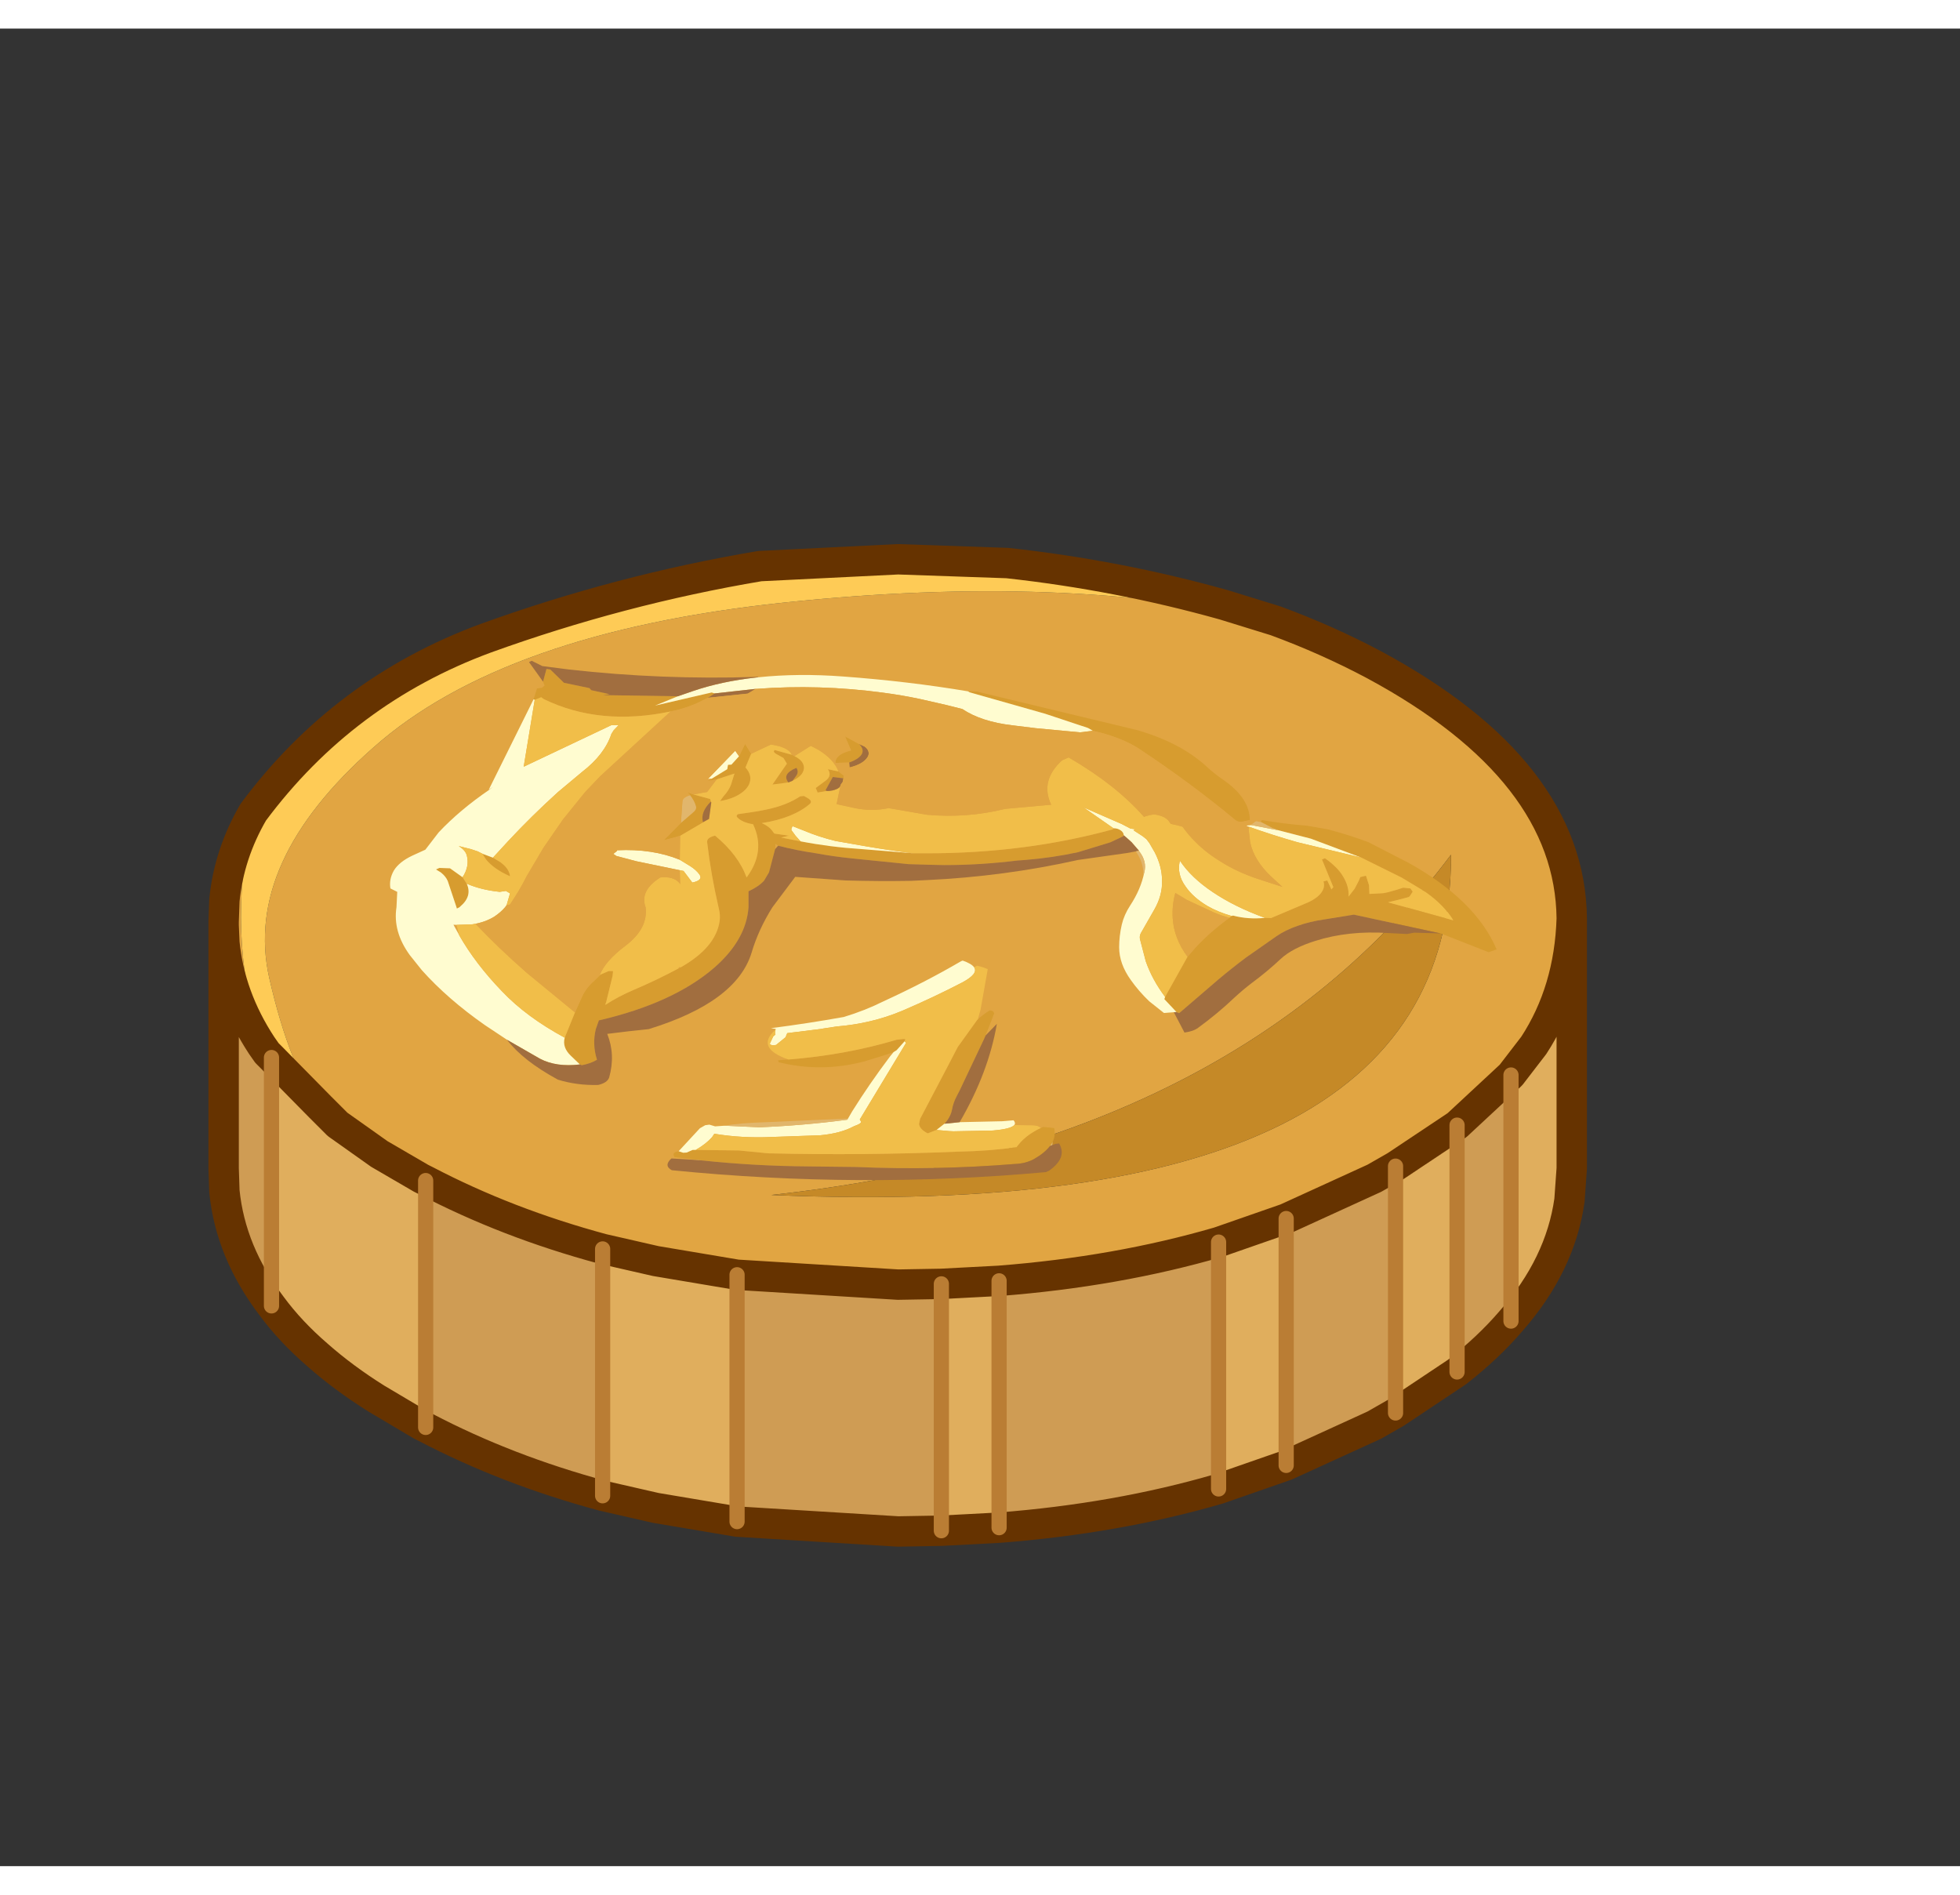 <svg xmlns="http://www.w3.org/2000/svg" width="30" height="29" viewBox="-14 -16 32 30"><rect x="-14" y="-16" width="32" height="30" fill="#333333" stroke="none"/><g><defs><linearGradient gradientTransform="matrix(-0.046, -0.032, 0.238, -0.099, -46.6, 11.45)" gradientUnits="userSpaceOnUse" spreadMethod="pad" tp="2" x1="-819.2" x2="819.2" y1="0" y2="0" id="f78:6"><stop offset="0" stop-color="rgb(229,177,76)"/><stop offset="1" stop-color="rgb(235,187,115)"/></linearGradient></defs></g><g id="0"><defs/><g><g type="shape" id="0:1:78"><defs/><g transform="matrix(0.248,0,0,0.248,0.65,0.6)"><path d="M-41.85,0L-41.5 0.5L-41.85 0" fill="rgb(255,255,153)" fill-opacity="1"/><path d="M40.4,18.15Q38.9 19.9 36.85 21.5L36.85 5.25L40.4 1.95L40.4 18.15M25.6,11.4L31.4 8.75L32.8 7.95L32.8 24.2L31.4 25L25.6 27.65L25.6 11.4M21.15,29.2Q14.45 31.15 6.7 31.75L6.7 15.5Q14.45 14.9 21.15 12.95L21.15 29.2M2.9,31.95L0.05 32L-10.55 31.35L-10.55 15.1L0.05 15.75L2.9 15.7L2.9 31.95M-31.05,8.9Q-25.7 11.7 -19.4 13.4L-19.4 29.65Q-25.7 27.95 -31.05 25.15L-31.05 8.9M-41.2,17.15Q-43.9 13.6 -44.3 9.6L-44.35 8.1L-44.35 -7.9L-44.3 -6.75Q-43.95 -3.2 -41.85 0L-41.5 0.5L-41.2 0.8L-41.2 17.15" fill="rgb(207,156,84)" fill-opacity="1"/><path d="M41.9,0L40.4 1.95L36.85 5.25L32.8 7.95L31.4 8.75L25.6 11.4L21.15 12.95Q14.45 14.9 6.7 15.5L2.9 15.7L0.05 15.75L-10.55 15.1L-15.9 14.2L-19.4 13.4Q-25.7 11.7 -31.05 8.9L-31.35 8.75L-34.1 7.15L-36.85 5.2L-38 4.05Q-40 1.45 -41.35 -4.45Q-43.05 -12.05 -34.5 -19.6Q-25.95 -27.2 -7.45 -29.15Q11.05 -31.1 24.9 -27.95Q28.3 -26.7 31.4 -25.05Q44.3 -18.1 44.4 -8.35Q44.25 -3.6 41.9 0M-44.3,-6.75L-44.3 -9.55Q-44 -12.6 -42.4 -15.35L-42.75 -13.6Q-44 -6.6 -41.85 0Q-43.95 -3.2 -44.3 -6.75M-8.3,9.85Q36.55 11.75 36.45 -12.55Q22.2 6.5 -8.3 9.85" fill="rgb(225,165,66)" fill-opacity="1"/><path d="M-41.2,0.8L-41.5 0.5L-41.85 0Q-44 -6.6 -42.75 -13.6L-42.4 -15.35Q-36.45 -23.35 -27.1 -26.8Q-18.25 -30 -9.05 -31.55L0.05 -32L7.25 -31.75Q14.55 -30.95 21.5 -29L24.9 -27.95Q11.05 -31.1 -7.45 -29.15Q-25.95 -27.2 -34.5 -19.6Q-43.05 -12.05 -41.35 -4.45Q-40 1.45 -38 4.05L-41.2 0.8" fill="rgb(254,203,86)" fill-opacity="1"/><path d="M40.4,1.95L41.9 0Q44.25 -3.6 44.4 -8.35L44.4 -7.9L44.4 8.1L44.25 10.2Q43.65 14.45 40.4 18.15L40.4 1.95M32.8,7.95L36.85 5.25L36.85 21.5L32.8 24.2L32.8 7.95M25.6,27.65L21.15 29.2L21.15 12.95L25.6 11.4L25.6 27.65M2.9,15.7L6.7 15.5L6.7 31.75L2.9 31.95L2.9 15.7M-10.55,31.35L-15.9 30.45L-19.4 29.65L-19.4 13.4L-15.9 14.2L-10.55 15.1L-10.55 31.35M-41.2,0.8L-38 4.05L-36.85 5.2L-34.1 7.15L-31.35 8.75L-31.05 8.9L-31.05 25.15L-31.35 25L-34.3 23.25Q-36.45 21.9 -38.15 20.4Q-39.95 18.85 -41.2 17.15L-41.2 0.8" fill="rgb(224,174,93)" fill-opacity="1"/><path d="M36.45,-12.55Q36.55 11.75 -8.3 9.85Q22.2 6.5 36.45 -12.55" fill="rgb(197,137,39)" fill-opacity="1"/><path d="M-44.35,-7.9L-44.35 -8.15L-44.3 -9.55L-44.3 -6.75L-44.35 -7.9" fill="url(#f78:6)"/><path d="M24.9,-27.95Q28.3 -26.7 31.4 -25.05Q44.3 -18.1 44.4 -8.35L44.4 -7.9L44.4 8.1L44.25 10.2Q43.65 14.45 40.4 18.15Q38.9 19.9 36.85 21.5L32.8 24.2L31.4 25L25.6 27.65L21.15 29.2Q14.45 31.15 6.7 31.75L2.9 31.95L0.05 32L-10.55 31.35L-15.9 30.45L-19.4 29.65Q-25.7 27.95 -31.05 25.15L-31.35 25L-34.3 23.25Q-36.45 21.9 -38.15 20.4Q-39.95 18.85 -41.2 17.15Q-43.9 13.6 -44.3 9.6L-44.35 8.1L-44.35 -7.9L-44.35 -8.15L-44.3 -9.55Q-44 -12.6 -42.4 -15.35Q-36.45 -23.35 -27.1 -26.8Q-18.25 -30 -9.05 -31.55L0.05 -32L7.25 -31.75Q14.55 -30.95 21.5 -29L24.9 -27.95M-44.35,-7.9L-44.3 -6.75Q-43.95 -3.2 -41.85 0L-41.5 0.5L-41.2 0.8L-38 4.05L-36.85 5.2L-34.1 7.15L-31.35 8.75L-31.05 8.9Q-25.7 11.7 -19.4 13.4L-15.9 14.2L-10.55 15.1L0.05 15.75L2.9 15.7L6.7 15.5Q14.45 14.9 21.15 12.95L25.6 11.4L31.4 8.75L32.8 7.95L36.85 5.25L40.4 1.95L41.9 0Q44.25 -3.6 44.4 -8.35M-41.85,0L-41.5 0.5" stroke="rgb(102,51,0)" stroke-linecap="round" stroke-linejoin="round" stroke-miterlimit="3" stroke-width="2" fill="none"/><path d="M-19.4,13.4L-19.4 29.65M-31.05,25.15L-31.05 8.9M-10.55,31.35L-10.55 15.1M-41.2,17.15L-41.2 0.8M36.85,21.5L36.85 5.25M40.4,18.15L40.4 1.95M32.8,24.2L32.8 7.95M6.7,15.5L6.7 31.75M21.15,29.2L21.15 12.95M25.6,27.65L25.6 11.4M2.9,31.95L2.9 15.7" stroke="rgb(186,125,52)" stroke-linecap="round" stroke-linejoin="round" stroke-miterlimit="3" stroke-width="1" fill="none"/></g></g><g type="shape" id="0:2:79"><defs/><g transform="matrix(0.124,0,0,0.062,1.55,-1.15)"><path d="M3.2,-64.95L24.4 -54.75Q28.05 -52.6 30.65 -49.4Q32.3 -47.4 33.6 -44.95Q34.55 -43.2 35.8 -41.5Q39.15 -36.75 39.15 -31.1L38.35 -30.75Q37.7 -30.4 37.25 -31.1Q31.45 -40.75 24.7 -49.7L24.2 -50.35Q21.8 -53.15 18.5 -54.6L17.85 -55.35L12.2 -59.1L2.25 -64.75L2.05 -65L3.2 -64.95M-55.15,-62.9L-54.7 -65.75L-54.05 -65.95L-53.7 -66.5L-53.9 -67.55L-53.45 -70.9L-52.95 -70.75L-51.15 -67.25L-47.8 -65.85L-47.55 -65.3L-45.15 -64.25L-46 -64L-36.15 -63.7L-39.15 -61.25L-31.7 -64.7L-31.3 -64.45L-32.2 -63.3L-33.05 -62.45Q-34.8 -60.65 -37.1 -59.7Q-46.45 -55.8 -53.8 -62.95L-54.15 -63.45L-55 -62.75L-55.15 -62.9M-14.3,-42.8L-14.35 -42.1L-15.75 -42.45L-16.7 -39L-16.55 -38.75L-17.75 -38.35L-18 -39.55L-16.75 -41.4Q-15.8 -42.75 -16.4 -44.5L-15 -43.9L-14.3 -42.8M-20.55,-42.8Q-20.2 -43.85 -20.55 -44.85Q-22.5 -43.25 -21.6 -41L-23.7 -40.45L-21.8 -45.95L-22.25 -47.45L-23.2 -48.5Q-23.7 -49.1 -23.4 -49.55L-21.15 -48.3L-20.8 -47.95Q-19.5 -46.65 -19.55 -44.7Q-19.65 -42.75 -21.05 -41.45L-20.55 -42.8M-32.25,-41.4L-31.7 -42L-29.65 -44.5L-29.55 -45.65L-29.1 -45.7L-28.1 -47.9L-27.3 -51.15L-26.5 -48.55L-27.25 -44.95Q-26.25 -42.75 -26.8 -40.4Q-27.3 -38.45 -28.75 -37.15Q-29.55 -36.45 -30.6 -36.1L-30.15 -37.35Q-29.45 -38.85 -29.15 -40.45L-28.7 -43.35Q-29.85 -42.6 -31.05 -41.8L-32.25 -41.4M-31.85,-35.9Q-33.2 -33.2 -32.85 -30.55L-32.05 -31.4L-35.85 -26.95Q-36.9 -26.35 -38 -25.8L-35.75 -30.35L-34.1 -33.2Q-33.7 -33.9 -33.75 -34.55Q-33.95 -36.15 -34.55 -37.65L-34.85 -38.4L-34.1 -37.85L-31.9 -36.65L-31.75 -35.75L-31.85 -35.9M-51.05,26.2L-49.7 19.55L-48.75 15.35Q-48.25 13.1 -47.1 11.1L-46.5 9.9L-46.45 9.8L-46.3 9.55L-45.25 8.65L-44.8 8.65L-44.7 8.65L-44.7 8.9L-44.7 9L-44.75 9.95L-45.6 16.9L-45.75 17.65L-45.65 17.5Q-44 15.35 -41.95 13.6Q-38.95 11.05 -36.1 8L-36.05 8L-35.8 7.7Q-31.15 2.45 -30.65 -4.55Q-30.55 -6.15 -30.75 -7.7L-30.8 -8.15Q-31.8 -16.8 -32.3 -25.3Q-32.35 -26.5 -31.25 -27Q-28.2 -21.95 -27.1 -16Q-24.55 -22.85 -26.25 -30Q-27.65 -30.45 -28.3 -31.75Q-28.55 -32.2 -28.25 -32.65L-26.7 -33.1Q-25.6 -33.4 -24.55 -33.85Q-21.85 -34.95 -20.05 -37.35L-19.55 -37.45L-18.9 -36.7Q-18.45 -36 -18.75 -35.4Q-20.95 -31.6 -25.1 -30.3Q-24.15 -29.45 -23.75 -28.35L-23.45 -27.55L-21.55 -27L-21.6 -26.95L-22.55 -26.5L-20 -25.5Q-16.1 -24 -12.2 -23.5L-5.1 -22.35L-3.35 -22.35Q9.6 -22.35 21.1 -28.65L21.2 -28.95Q21.75 -28.95 22.15 -28.4Q22.55 -27.85 22.55 -27.1L22.5 -26.85L20.8 -25.25L16.55 -22.65Q13.25 -21.2 9.6 -20.6L8.55 -20.45Q3.7 -19.25 -1.1 -19.25L-3.35 -19.35L-5.8 -19.5L-13.2 -21Q-15.65 -21.5 -17.95 -22.35Q-20.65 -23.15 -22.95 -24.35L-23.3 -24.85L-23.35 -23.45L-24.15 -17.35L-24.8 -15.15Q-25.5 -13.6 -26.85 -12.35L-26.85 -8.15Q-27.15 0.4 -31.35 7.75Q-36.75 17.1 -46.55 21.65L-46.95 23.9Q-47.45 27.95 -46.8 32Q-47.6 33 -48.8 33.45L-49.05 33.25L-50.25 30.95Q-51.4 28.75 -51.05 26.2M27.9,16.05L28 15.45L30.95 4.9L32.1 2.25Q34 -1.8 36.45 -5.35L36.75 -5.85L36.95 -5.95Q38.95 -4.9 41.15 -5.35L41.95 -5.3L46.85 -9.45Q48 -10.5 48.55 -11.95Q49.1 -13.45 48.85 -14.95L49.35 -15.2L49.9 -12.85L50.15 -13.45L48.65 -20.75L49.05 -21.05Q50.75 -18.65 51.45 -16.2Q52.25 -13.55 52.15 -10.95L52.95 -13L53.5 -15.1L53.7 -16.1L54.45 -16.45L54.85 -13.95L54.9 -11.65L56.75 -11.85L57.35 -12.1L58.5 -12.75L59.35 -13.3L60.3 -13.1L60.6 -12.25L60.25 -11.15L60.1 -10.85L59.75 -10.65Q58.55 -10 57.35 -9.45L65.95 -4.7Q64.75 -8.7 62.35 -12.1L59.15 -15.95L53.8 -21.25L47.2 -26.2L42.95 -28.4L42.25 -28.95L42.1 -29.05L40.8 -30.4L40.65 -30.55L40.6 -30.65L40.75 -31.1Q43.65 -30.1 46.75 -29.6L49.45 -28.65Q52.3 -27.15 54.8 -25.25L60.05 -19.85Q68.9 -10 71.65 2.95L70.6 3.7L64.3 -1.25L52.85 -6.2L49 -4.95Q47.05 -4.4 45.45 -3.25Q43.85 -2.15 42.65 -0.5L38.65 5.1Q36.75 7.95 35 10.9L29.85 19.75L29.5 19.45L27.9 16.05M-7.35,29.5L-7.75 30L-9 30.85L-11.6 32.45Q-17.3 35.45 -22.9 32.65L-22.95 32.15L-21.6 31.95Q-14.05 30.75 -7.35 26.75L-6.45 26.55L-6.25 26.6L-6.2 26.6L-6.3 27.15L-7.35 29.5M-33.45,58.4L-36.6 57.65L-36.65 57.4Q-36.95 56.4 -36.05 56.1L-35.45 56.5L-35 56.45L-34.2 55.75L-33.8 55.75L-28.1 55.9L-24.25 56.65Q-11.7 57.25 0.85 56.2Q4.8 56.05 8.45 55.05Q9.45 52.05 11.65 49.95L11.95 49.7L13.4 50Q13.6 51.9 13.2 53.65L12.85 54.7Q12.15 56.55 10.75 58.15Q9.65 59.35 8.25 59.45Q-2.2 61.15 -12.65 60.25L-18.85 60.1Q-26.1 60 -33.1 58.5L-33.45 58.4M-2.1,50.5L-3.25 51.4Q-4.3 50.35 -4.4 48.95L-4.25 47.55L-0.6 33.65L0.7 28.65L3.25 21.55L3.35 21.35Q4.05 20.1 4.9 19Q5.15 19.05 5.35 19.25L5.5 19.75L5 22.4L4.35 25.65L4.35 25.7L4.15 26.6L0.95 40.1L0.55 41.65Q0.1 43.35 -0.05 45.1Q-0.2 46.7 -0.75 48.15L-1.05 48.85L-2.1 50.5M-60.5,-21.2L-59.55 -20.05Q-58.35 -18.35 -58.25 -16.3Q-60.35 -18.15 -61.4 -20.7L-61.9 -22.25L-60.5 -21.2M-64.8,-8.35L-64.9 -8.15L-65.25 -7.8L-65.3 -8.15L-66.45 -15.05Q-66.7 -16.25 -67.35 -17.3L-68 -18.1L-67.55 -18.5L-66.15 -18.4L-64.5 -16.05L-63.95 -14.35Q-63.2 -11.05 -64.8 -8.35M-13.1,-46.65L-13.6 -46.25L-15.4 -46.15Q-15.45 -48.4 -13.35 -49.45L-14.15 -53.15L-12.3 -51.15Q-11.05 -48.6 -13.1 -46.65" fill="rgb(215,156,47)" fill-opacity="1"/><path d="M18.45,-54.6L16.8 -54.2L10.95 -55.3L7.9 -56.05Q3.8 -57 1.3 -60.35L-0.8 -61.4L-4.2 -62.95Q-6.65 -64 -9.15 -64.65Q-17.55 -66.9 -25.8 -65.65L-25.9 -65.65L-31.3 -64.45L-31.7 -64.7L-39.15 -61.25L-36.15 -63.7L-34.2 -65.05Q-30.4 -67.65 -25.8 -68.65L-25.55 -68.7Q-20.3 -69.8 -14.35 -68.9Q-5.85 -67.65 2.05 -65L2.25 -64.75L12.2 -59.1L17.85 -55.35L18.5 -54.6L18.45 -54.6M-41.6,-20.25L-44.25 -21.65L-44.65 -22.2L-44.2 -22.9L-44.15 -23.15Q-39.5 -23.6 -35.9 -20.65L-34.55 -19Q-33.75 -18 -33.3 -16.75Q-32.8 -15.25 -34.25 -14.65L-35.4 -17.7L-35.9 -17.9L-41.6 -20.25M-20,-25.5L-20.65 -26.95L-21.2 -28.45L-21.2 -28.85L-21.05 -29.5L-19.65 -28.4Q-17.65 -26.7 -15.4 -25.6L-11.4 -24.2Q-8.25 -23.1 -5.1 -22.35L-12.2 -23.5Q-16.1 -24 -20 -25.5M29.5,19.45L29.15 19.5L27.85 19.7L25.9 16.6Q24.5 13.9 23.5 11.05Q21.95 6.75 21.95 2.4Q21.95 -0.6 22.3 -3.6Q22.6 -6.15 23.4 -8.6Q24.8 -12.85 25.25 -17.25Q25.65 -20.15 24.6 -22.85L24.55 -23.05L23.6 -25.25L22.85 -26.6L22.55 -27.1Q22.55 -27.85 22.15 -28.4Q21.75 -28.95 21.2 -28.95L17.25 -34.45L22.3 -30.05L23.45 -28.85L24.05 -28.7L23.85 -28.4L25.05 -26.85L25.55 -26.05L25.85 -25.25L25.9 -25.15L26.65 -22.55Q27.6 -18.85 27.6 -15.1Q27.65 -11.3 26.6 -7.6L24.8 -1.3Q24.6 -0.5 24.7 0.3L25.45 6.05Q26.3 10.95 28 15.45L27.9 16.05L29.5 19.45M36.95,-5.95L36.75 -5.85Q34.95 -6.9 33.6 -8.45Q31.7 -10.7 30.7 -13.6Q29.5 -16.9 29.95 -20.4Q31.45 -15.9 34.3 -12.1Q37.2 -8.2 41.15 -5.35Q38.95 -4.9 36.95 -5.95M42.95,-28.4L47.2 -26.2L53.8 -21.25L45.45 -25.25Q42.2 -27.1 39.1 -29.3L38.8 -29.5Q38.45 -29.7 39.3 -29.8L42.95 -28.4M-50.25,30.95L-49.05 33.25Q-52.15 34 -54.3 31.75L-58.65 26.75L-61.55 22.9Q-66.45 16.05 -69.85 8.45L-71.45 4.45Q-73.7 -1.75 -73.2 -8.15L-73.1 -12.2L-74 -13.1Q-74.2 -15.5 -73.55 -17.8Q-72.85 -20.1 -71.1 -21.75L-69.4 -23.3L-67.65 -27.85Q-64.85 -33.8 -61 -39.05L-60.5 -39.85L-61.05 -39.1L-55.15 -62.9L-55 -62.75L-56.45 -45.15L-44.9 -56.1L-43.95 -56.1L-44.6 -54.75L-44.9 -53.8Q-45.8 -48.35 -48.75 -43.8L-51.95 -38.45Q-55.45 -32.1 -58.5 -25.55L-60.5 -21.2L-61.9 -22.25L-62.5 -22.85L-63.4 -23.45L-65 -24.25Q-64.15 -23.2 -63.95 -21.85Q-63.55 -18.95 -64.5 -16.05L-66.15 -18.4L-67.55 -18.5L-68 -18.1L-67.35 -17.3Q-66.7 -16.25 -66.45 -15.05L-65.3 -8.15L-65.25 -7.8L-64.9 -8.15L-64.8 -8.35Q-63.2 -11.05 -63.95 -14.35Q-62.05 -12.7 -59.6 -12.2L-58.8 -12.45L-58.25 -11.8L-58.7 -8.7L-58.9 -8.15Q-59.45 -6.85 -60.3 -5.7Q-61.55 -4.15 -63.2 -3.65L-65.3 -3.5L-65.7 -3.55L-64.95 -0.85L-64.95 -0.8Q-62.8 6.75 -59.3 14Q-56.1 20.75 -51.05 26.2Q-51.4 28.75 -50.25 30.95M-23.3,24.15L-23.25 23.9L-23.9 23.7Q-19.05 22.45 -14.3 20.75Q-11.5 19.05 -9.05 16.6Q-3.55 11.55 1.15 6.05L1.35 5.9Q2.5 6.7 2.85 7.65Q3.45 9.35 1.3 11.65Q-2.5 15.6 -6.65 19.15Q-10.65 22.5 -15.25 23.25L-17.05 23.8L-17.1 23.85L-21.75 25L-21.9 25.7L-21.95 26.05L-23 27.75L-23.2 28.1Q-23.85 28.4 -24.05 27.8L-23.6 25.9L-23.3 25.35L-23.35 25.2L-23.35 24.7L-23.3 24.2L-23.35 24.2L-23.3 24.15M-34.2,55.75L-35 56.45L-35.45 56.5L-36.05 56.1L-33.25 50.05L-32.55 49.25L-32 49.1L-31.25 49.55L-30.15 49.4L-29.75 49.4L-25.4 49.8Q-19.5 49.3 -13.85 47.8L-13.75 47.5L-13.2 45.6Q-10.9 38.25 -8.2 31.1L-7.75 30L-7.35 29.5L-6.3 27.15L-6.1 27.55L-12.2 47.75L-12.05 48.25Q-11.95 48.65 -12.45 49.1L-12.95 49.5Q-14.7 51.4 -17.4 51.9L-23.85 52.35Q-27.7 52.7 -31.35 51.5L-31.65 52.4Q-32.45 54.2 -33.8 55.75L-34.2 55.75M-1.05,48.85L-0.7 48.8L0.95 48.45L6.6 48.2L8.05 47.95Q8.35 48.65 8.15 49.2Q7.7 50.25 5.3 50.65L0.2 50.85L0.1 50.85L-0.4 50.8L-2.1 50.5L-1.05 48.85M-29.1,-45.7L-29.55 -45.65L-29.65 -44.5L-31.7 -42L-32.2 -41.9L-28.6 -49.35L-28.1 -47.9L-29.1 -45.7" fill="rgb(255,252,208)" fill-opacity="1"/><path d="M39.1,-29.3Q42.2 -27.1 45.45 -25.25L53.8 -21.25L59.15 -15.95L62.35 -12.1Q64.75 -8.7 65.95 -4.7L57.35 -9.45Q58.55 -10 59.75 -10.65L60.1 -10.85L60.25 -11.15L60.6 -12.25L60.3 -13.1L59.35 -13.3L58.5 -12.75L57.35 -12.1L56.75 -11.85L54.9 -11.65L54.85 -13.95L54.45 -16.45L53.7 -16.1L53.5 -15.1L52.95 -13L52.15 -10.95Q52.25 -13.55 51.45 -16.2Q50.75 -18.65 49.05 -21.05L48.65 -20.75L50.15 -13.45L49.9 -12.85L49.35 -15.2L48.85 -14.95Q49.1 -13.45 48.55 -11.95Q48 -10.5 46.85 -9.45L41.95 -5.3L41.15 -5.35Q37.2 -8.2 34.3 -12.1Q31.45 -15.9 29.95 -20.4Q29.5 -16.9 30.7 -13.6Q31.7 -10.7 33.6 -8.45Q34.95 -6.9 36.75 -5.85L36.45 -5.35Q35.35 -6 34.4 -6.8L30.9 -10.05L29.35 -11.9Q28.9 -8.8 29 -5.3Q29.15 0 30.95 4.9L28 15.45Q26.3 10.95 25.45 6.05L24.7 0.3Q24.6 -0.5 24.8 -1.3L26.6 -7.6Q27.65 -11.3 27.6 -15.1Q27.6 -18.85 26.65 -22.55L25.9 -25.15L25.85 -25.25L25.55 -26.05L25.05 -26.85L23.85 -28.4L24.05 -28.7L23.45 -28.85L22.3 -30.05L17.25 -34.45L21.2 -28.95L21.1 -28.65Q9.6 -22.35 -3.35 -22.35L-5.1 -22.35Q-8.25 -23.1 -11.4 -24.2L-15.4 -25.6Q-17.65 -26.7 -19.65 -28.4L-21.05 -29.5L-21.2 -28.85L-21.2 -28.45L-20.65 -26.95L-20 -25.5L-22.55 -26.5L-21.6 -26.95L-21.55 -27L-23.45 -27.55L-23.75 -28.35Q-24.15 -29.45 -25.1 -30.3Q-20.95 -31.6 -18.75 -35.4Q-18.45 -36 -18.9 -36.7L-19.55 -37.45L-20.05 -37.35Q-21.85 -34.95 -24.55 -33.85Q-25.6 -33.4 -26.7 -33.1L-28.25 -32.65Q-28.55 -32.2 -28.3 -31.75Q-27.65 -30.45 -26.25 -30Q-24.55 -22.85 -27.1 -16Q-28.2 -21.95 -31.25 -27Q-32.35 -26.5 -32.3 -25.3Q-31.8 -16.8 -30.8 -8.15L-30.75 -7.7Q-30.55 -6.15 -30.65 -4.55Q-31.15 2.45 -35.8 7.7Q-35.85 7.6 -36 7.6L-36.1 8Q-38.95 11.05 -41.95 13.6Q-44 15.35 -45.65 17.5L-45.7 17.4L-45.6 16.9L-44.75 9.95L-44.7 9L-44.7 8.9L-44.7 8.65L-44.8 8.65L-45.25 8.65L-46.3 9.55L-46.45 9.8Q-45.75 6.05 -43.05 2Q-40.05 -2.55 -40.4 -8.15Q-41.2 -12.55 -38.45 -16Q-36.75 -16.35 -35.95 -14.55L-35.85 -14.2L-35.9 -17.9L-35.4 -17.7L-34.25 -14.65Q-32.8 -15.25 -33.3 -16.75Q-33.75 -18 -34.55 -19L-35.9 -20.65L-35.85 -26.95L-32.05 -31.4L-31.75 -35.75L-31.9 -36.65L-34.1 -37.85L-32.3 -38.5L-31.05 -41.8Q-29.85 -42.6 -28.7 -43.35L-29.15 -40.45Q-29.45 -38.85 -30.15 -37.35L-30.6 -36.1Q-29.55 -36.45 -28.75 -37.15Q-27.3 -38.45 -26.8 -40.4Q-26.25 -42.75 -27.25 -44.95L-26.5 -48.55L-23.9 -51L-22.9 -50.6Q-21.45 -49.8 -21.15 -48.3L-23.4 -49.55Q-23.7 -49.1 -23.2 -48.5L-22.25 -47.45L-21.8 -45.95L-23.7 -40.45L-21.6 -41L-21.05 -41.45Q-19.65 -42.75 -19.55 -44.7Q-19.5 -46.65 -20.8 -47.95L-18.65 -50.65L-17.65 -49.6Q-15.6 -47.1 -15 -43.9L-16.4 -44.5Q-15.8 -42.75 -16.75 -41.4L-18 -39.55L-17.75 -38.35L-16.55 -38.75Q-15.8 -38.75 -15.25 -39.25Q-14.85 -39.6 -14.75 -40.1L-15.25 -35.3L-12.95 -34.3Q-10.65 -33.3 -8.4 -34.25L-3.35 -32.5Q1.9 -31.55 6.95 -34.05L13 -35.15Q11.5 -41.5 14.45 -46.85L15.3 -47.6Q21.5 -40.4 25.2 -32L25.25 -31.9L25.3 -31.95L25.35 -32.05L25.95 -32.4L26.55 -32.6Q28.05 -32.2 28.55 -30.65L28.75 -30.1L29.65 -29.7L30.3 -29.35Q31.05 -27.2 32.05 -25.25Q33.45 -22.4 35.5 -19.95Q37.45 -17.5 40 -15.75L43.45 -13.5L41.9 -16.35Q39.7 -20.55 39.2 -25.25L39 -28.65L39.1 -29.3M3.25,7.25L4 7.65L4.65 8.15L3.7 18.85L3.35 21.35L3.25 21.55L0.7 28.65L-0.6 33.65L-4.25 47.55L-4.4 48.95Q-4.3 50.35 -3.25 51.4L-2.1 50.5L-0.4 50.8L0.1 50.85L0.2 50.85L5.3 50.65Q7.7 50.25 8.15 49.2L10.65 49.3L11.2 49.45L11.65 49.95Q9.45 52.05 8.45 55.05Q4.8 56.05 0.85 56.2Q-11.7 57.25 -24.25 56.65L-28.1 55.9L-33.8 55.75Q-32.45 54.2 -31.65 52.4L-31.35 51.5Q-27.7 52.7 -23.85 52.35L-17.4 51.9Q-14.7 51.4 -12.95 49.5L-12.45 49.1Q-11.95 48.65 -12.05 48.25L-12.2 47.75L-6.1 27.55L-6.3 27.15L-6.2 26.6L-6.25 26.6L-6.25 26.55L-6.45 26.55L-7.35 26.75Q-14.05 30.75 -21.6 31.95Q-25.95 28.9 -23.35 24.2L-23.3 24.2L-23.35 24.7L-23.35 25.2L-23.3 25.35L-23.6 25.9L-24.05 27.8Q-23.85 28.4 -23.2 28.1L-23 27.75L-21.95 26.05L-21.9 25.7L-21.75 25L-17.1 23.85L-17.05 23.8L-15.25 23.25Q-10.65 22.5 -6.65 19.15Q-2.5 15.6 1.3 11.65Q3.45 9.35 2.85 7.65L3.25 7.25M-58.25,-11.8L-58.8 -12.45L-59.6 -12.2Q-62.05 -12.7 -63.95 -14.35L-64.5 -16.05Q-63.55 -18.95 -63.95 -21.85Q-64.15 -23.2 -65 -24.25L-63.4 -23.45L-62.5 -22.85L-61.9 -22.25L-61.4 -20.7Q-60.35 -18.15 -58.25 -16.3Q-58.35 -18.35 -59.55 -20.05L-60.5 -21.2L-58.5 -25.55Q-55.45 -32.1 -51.95 -38.45L-48.75 -43.8Q-45.8 -48.35 -44.9 -53.8L-44.6 -54.75L-43.95 -56.1L-44.9 -56.1L-56.45 -45.15L-55 -62.75L-54.15 -63.45L-53.8 -62.95Q-46.45 -55.8 -37.1 -59.7L-37.95 -58.15L-46.4 -42.6L-48.35 -38.5L-51.3 -31.2L-53.85 -23.8L-56.05 -16.35Q-57 -12.55 -58.25 -8.9Q-58.3 -8.75 -58.7 -8.7L-58.25 -11.8M-51.05,26.2Q-56.1 20.75 -59.3 14Q-62.8 6.75 -64.95 -0.8L-64.95 -0.85L-65.3 -3.5L-63.2 -3.65L-62.8 -3.8Q-59.75 2.65 -56 9.2L-49.7 19.55L-51.05 26.2" fill="rgb(241,190,73)" fill-opacity="1"/><path d="M-53.9,-67.55L-55.75 -72.7L-55.4 -73.05L-54 -71.65L-50.5 -70.75Q-38.3 -68 -25.8 -68.8L-25.65 -68.8L-25.55 -68.7L-25.8 -68.65Q-30.4 -67.65 -34.2 -65.05L-36.15 -63.7L-46 -64L-45.15 -64.25L-47.55 -65.3L-47.8 -65.85L-51.15 -67.25L-52.95 -70.75L-53.45 -70.9L-53.9 -67.55M-31.3,-64.45L-25.9 -65.65L-26.95 -64.4L-32.2 -63.3L-31.3 -64.45M-14.45,-41.15L-14.7 -40.45L-14.75 -40.1Q-14.85 -39.6 -15.25 -39.25Q-15.8 -38.75 -16.55 -38.75L-16.7 -39L-15.75 -42.45L-14.35 -42.1L-14.45 -41.15M-21.05,-41.45L-21.6 -41Q-22.5 -43.25 -20.55 -44.85Q-20.2 -43.85 -20.55 -42.8L-21.05 -41.45M-31.75,-35.75L-32.05 -31.4L-32.85 -30.55Q-33.2 -33.2 -31.85 -35.9L-31.75 -35.75M22.85,-26.6L23.6 -25.25L24.55 -23.05L24.15 -22.85L22.9 -22.4L20.25 -21.65L16.55 -20.6Q6.8 -16.25 -3.35 -15.3L-5.45 -15.1Q-9.6 -14.95 -14.05 -15.2L-20.7 -16.15L-23.7 -8.15Q-25.55 -2.25 -26.45 3.85Q-28.45 16.85 -40 23.95Q-42.75 24.5 -45.45 25.2Q-44.35 30.7 -45.2 36.7Q-45.45 38.1 -46.65 38.65Q-49.45 38.8 -51.95 37.25Q-56.55 32.25 -58.65 26.75L-54.3 31.75Q-52.15 34 -49.05 33.25L-48.8 33.45Q-47.6 33 -46.8 32Q-47.45 27.95 -46.95 23.9L-46.55 21.65Q-36.75 17.1 -31.35 7.75Q-27.15 0.4 -26.85 -8.15L-26.85 -12.35Q-25.5 -13.6 -24.8 -15.15L-24.15 -17.35L-23.35 -23.45L-22.95 -24.35Q-20.65 -23.15 -17.95 -22.35Q-15.65 -21.5 -13.2 -21L-5.8 -19.5L-3.35 -19.35L-1.1 -19.25Q3.7 -19.25 8.55 -20.45L9.6 -20.6Q13.25 -21.2 16.55 -22.65L20.8 -25.25L22.5 -26.85L22.55 -27.1L22.85 -26.6M29.5,19.45L29.85 19.75L35 10.9Q36.75 7.95 38.65 5.1L42.65 -0.5Q43.85 -2.15 45.45 -3.25Q47.05 -4.4 49 -4.95L52.85 -6.2L64.3 -1.25L60.8 -1.45L59.85 -1.1L57.4 -1.35Q52.15 -2.05 47.8 0.7Q44.75 2.6 43.2 5.5Q41.45 8.8 39.35 11.9Q38.15 13.75 37.1 15.7Q34.95 19.8 32.35 23.6Q31.7 24.55 30.55 24.85L29.15 19.5L29.5 19.45M-1.05,48.85L-0.75 48.15Q-0.2 46.7 -0.05 45.1Q0.1 43.35 0.55 41.65L0.95 40.1L4.15 26.6L4.35 25.7L4.35 25.65L5.85 22.55Q4.75 35.4 0.95 48.45L-0.7 48.8L-1.05 48.85M-33.1,58.5Q-26.1 60 -18.85 60.1L-12.65 60.25Q-2.2 61.15 8.25 59.45Q9.65 59.35 10.75 58.15Q12.15 56.55 12.85 54.7L13.15 54.45L13.6 54.15L14.05 54.05Q15.15 57.85 12.7 61.25L12.3 61.6Q-12.2 66.05 -36.95 61.1Q-38.05 59.9 -37 58L-34.15 58.35L-33.1 58.5M-12.3,-51.15L-11.6 -50.5Q-11.15 -49.9 -11.05 -49.1Q-10.95 -48.35 -11.2 -47.6Q-11.8 -45.8 -13.55 -44.95L-13.6 -46.25L-13.1 -46.65Q-11.05 -48.6 -12.3 -51.15" fill="rgb(161,110,63)" fill-opacity="1"/><path d="M39.3,-29.8L39.25 -29.8L39.8 -30.6L40 -30.8L40.65 -30.55L40.8 -30.4L42.1 -29.05L42.25 -28.95L42.95 -28.4L39.3 -29.8M24.6,-22.85Q25.65 -20.15 25.25 -17.25L25.15 -16.6L25.1 -18.15Q24.95 -20.55 24.15 -22.85L24.55 -23.05L24.6 -22.85M12.85,54.7L13.2 53.65L13.15 54.45L12.85 54.7M-33.1,58.5L-34.15 58.35L-33.45 58.4L-33.1 58.5M-13.85,47.8Q-19.5 49.3 -25.4 49.8L-29.75 49.4L-30.15 49.4Q-27.9 48.65 -24.5 48.45L-13.75 47.5L-13.85 47.8M-35.55,-36.05Q-35.5 -37.1 -34.55 -37.65Q-33.95 -36.15 -33.75 -34.55Q-33.7 -33.9 -34.1 -33.2L-35.75 -30.35L-35.55 -36.05" fill="rgb(225,182,108)" fill-opacity="1"/><path d="M-35.75,-30.35L-38 -25.8Q-36.9 -26.35 -35.85 -26.95L-35.9 -20.65Q-39.5 -23.6 -44.15 -23.15L-44.2 -22.9L-44.65 -22.2L-44.25 -21.65L-41.6 -20.25L-35.9 -17.9L-35.85 -14.2L-35.95 -14.55Q-36.75 -16.35 -38.45 -16Q-41.2 -12.55 -40.4 -8.15Q-40.05 -2.55 -43.05 2Q-45.75 6.05 -46.45 9.8L-47.1 11.1Q-48.25 13.1 -48.75 15.35L-49.7 19.55L-56 9.2Q-59.75 2.65 -62.8 -3.8L-63.2 -3.65Q-61.55 -4.15 -60.3 -5.7Q-59.45 -6.85 -58.9 -8.15L-58.7 -8.7Q-58.3 -8.75 -58.25 -8.9Q-57 -12.55 -56.05 -16.35L-53.85 -23.8L-51.3 -31.2L-48.35 -38.5L-46.4 -42.6L-37.95 -58.15L-37.1 -59.7Q-34.8 -60.65 -33.05 -62.45L-32.2 -63.3L-26.95 -64.4L-25.9 -65.65L-25.8 -65.65Q-17.55 -66.9 -9.15 -64.65Q-6.65 -64 -4.2 -62.95L-0.8 -61.4L1.3 -60.35Q3.8 -57 7.9 -56.05L10.95 -55.3L16.8 -54.2L18.45 -54.6L18.5 -54.6Q21.8 -53.15 24.2 -50.35L24.7 -49.7Q31.45 -40.75 37.25 -31.1Q37.7 -30.4 38.35 -30.75L39.15 -31.1L39.8 -30.6L39.25 -29.8L39.3 -29.8Q38.45 -29.7 38.8 -29.5L39 -28.65L39.2 -25.25Q39.7 -20.55 41.9 -16.35L43.45 -13.5L40 -15.75Q37.45 -17.5 35.5 -19.95Q33.45 -22.4 32.05 -25.25Q31.05 -27.2 30.3 -29.35L29.65 -29.7L28.75 -30.1L28.55 -30.65Q28.05 -32.2 26.55 -32.6L25.95 -32.4L25.35 -32.05L25.3 -31.95L25.2 -32Q21.5 -40.4 15.3 -47.6L14.45 -46.85Q11.5 -41.5 13 -35.15L6.95 -34.05Q1.9 -31.55 -3.35 -32.5L-8.4 -34.25Q-10.65 -33.3 -12.95 -34.3L-15.25 -35.3L-14.75 -40.1L-14.7 -40.45L-14.45 -41.15L-14.35 -42.1L-14.3 -42.8L-15 -43.9Q-15.6 -47.1 -17.65 -49.6L-18.65 -50.65L-20.8 -47.95L-21.15 -48.3Q-21.45 -49.8 -22.9 -50.6L-23.9 -51L-26.5 -48.55L-27.3 -51.15L-28.1 -47.9L-28.6 -49.35L-32.2 -41.9L-31.7 -42L-32.25 -41.4L-31.05 -41.8L-32.3 -38.5L-34.1 -37.85L-34.85 -38.4L-34.55 -37.65Q-35.5 -37.1 -35.55 -36.05L-35.75 -30.35M30.95,4.9Q29.15 0 29 -5.3Q28.9 -8.8 29.35 -11.9L30.9 -10.05L34.4 -6.8Q35.35 -6 36.45 -5.35Q34 -1.8 32.1 2.25L30.95 4.9M-13.55,-44.95Q-11.8 -45.8 -11.2 -47.6Q-10.95 -48.35 -11.05 -49.1Q-11.15 -49.9 -11.6 -50.5L-12.3 -51.15L-14.15 -53.15L-13.35 -49.45Q-15.45 -48.4 -15.4 -46.15L-13.6 -46.25L-13.55 -44.95" fill="rgb(225,165,66)" fill-opacity="1"/></g></g></g></g></svg>
